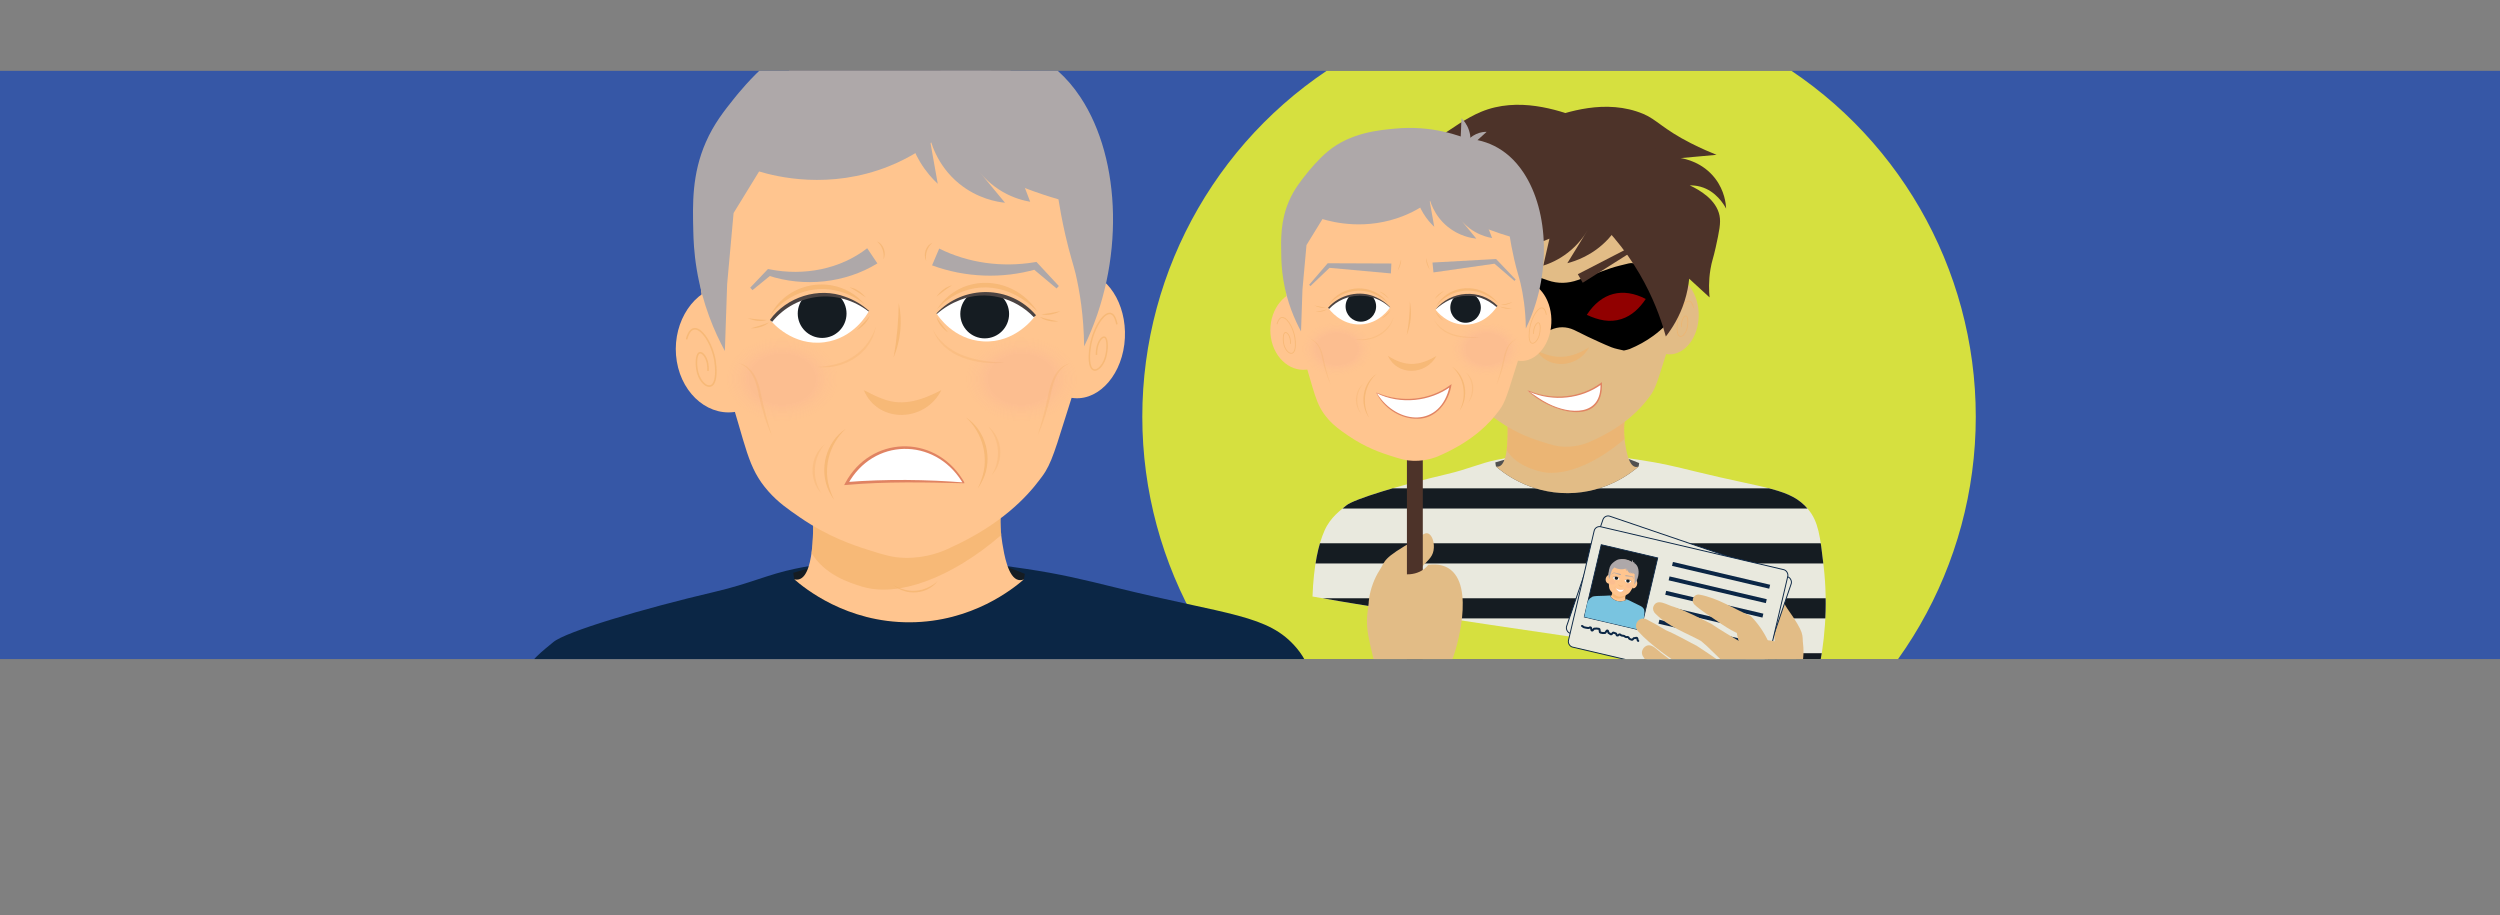 <?xml version="1.0" encoding="UTF-8"?>
<svg xmlns="http://www.w3.org/2000/svg" width="850" height="311.225" xmlns:xlink="http://www.w3.org/1999/xlink" viewBox="0 0 850 311.225">
  <rect x="0" y="0" width="850" height="311.225" fill="#808080" stroke="none"/>
  <defs>
    <style>
      .cls-1 {
        fill: #3657a6;
      }

      .cls-1, .cls-2, .cls-3, .cls-4, .cls-5, .cls-6, .cls-7, .cls-8, .cls-9, .cls-10, .cls-11, .cls-12, .cls-13, .cls-14, .cls-15, .cls-16, .cls-17, .cls-18, .cls-19, .cls-20, .cls-21, .cls-22, .cls-23, .cls-24, .cls-25 {
        stroke-width: 0px;
      }

      .cls-2, .cls-26 {
        fill: #151c22;
      }

      .cls-27 {
        stroke-width: .325px;
      }

      .cls-27, .cls-28, .cls-29, .cls-30, .cls-31, .cls-32, .cls-26, .cls-33, .cls-34, .cls-35, .cls-36, .cls-37, .cls-38 {
        stroke-miterlimit: 10;
      }

      .cls-27, .cls-26, .cls-37, .cls-39 {
        stroke: #0b2645;
      }

      .cls-27, .cls-19 {
        fill: #e9e9de;
      }

      .cls-40 {
        clip-path: url(#clippath);
      }

      .cls-28 {
        stroke-width: .034px;
      }

      .cls-28, .cls-3, .cls-29, .cls-30, .cls-31, .cls-32, .cls-33, .cls-34, .cls-35, .cls-36, .cls-37, .cls-38, .cls-39 {
        fill: none;
      }

      .cls-28, .cls-30, .cls-31, .cls-32, .cls-33, .cls-34, .cls-35, .cls-13, .cls-14, .cls-15, .cls-16, .cls-17, .cls-36, .cls-20, .cls-21, .cls-38, .cls-41, .cls-42 {
        mix-blend-mode: multiply;
      }

      .cls-28, .cls-30, .cls-31, .cls-32, .cls-33, .cls-34, .cls-35, .cls-20, .cls-38, .cls-42 {
        opacity: .6;
      }

      .cls-28, .cls-30, .cls-31, .cls-32, .cls-33, .cls-34, .cls-35, .cls-38 {
        stroke: #f1b068;
      }

      .cls-29 {
        stroke: #4d3329;
        stroke-width: 5.4px;
      }

      .cls-30 {
        stroke-width: .516px;
      }

      .cls-31 {
        stroke-width: .297px;
      }

      .cls-32 {
        stroke-width: .295px;
      }

      .cls-4 {
        fill: #79c4e0;
      }

      .cls-5 {
        fill: #e2bc86;
      }

      .cls-6 {
        fill: #d6e03f;
      }

      .cls-43 {
        clip-path: url(#clippath-1);
      }

      .cls-44 {
        clip-path: url(#clippath-4);
      }

      .cls-45 {
        clip-path: url(#clippath-3);
      }

      .cls-46 {
        clip-path: url(#clippath-2);
      }

      .cls-47 {
        clip-path: url(#clippath-7);
      }

      .cls-48 {
        clip-path: url(#clippath-6);
      }

      .cls-49 {
        clip-path: url(#clippath-5);
      }

      .cls-26 {
        stroke-width: .288px;
      }

      .cls-7 {
        fill: #000;
      }

      .cls-33 {
        stroke-width: .278px;
      }

      .cls-8 {
        fill: #ffc58f;
      }

      .cls-9 {
        fill: #505050;
      }

      .cls-34 {
        stroke-width: .546px;
      }

      .cls-35 {
        stroke-width: .28px;
      }

      .cls-10 {
        fill: #4b4342;
      }

      .cls-11 {
        fill: #aea8a9;
      }

      .cls-12 {
        fill: #910000;
      }

      .cls-13 {
        fill: url(#radial-gradient-3);
      }

      .cls-13, .cls-14, .cls-15, .cls-16, .cls-17, .cls-21 {
        opacity: .1;
      }

      .cls-14 {
        fill: url(#radial-gradient-5);
      }

      .cls-15 {
        fill: url(#radial-gradient-6);
      }

      .cls-16 {
        fill: url(#radial-gradient-4);
      }

      .cls-17 {
        fill: url(#radial-gradient-2);
      }

      .cls-36 {
        stroke: #151c22;
        stroke-width: 6.863px;
      }

      .cls-18 {
        fill: #e08362;
      }

      .cls-20, .cls-25 {
        fill: #f1b068;
      }

      .cls-21 {
        fill: url(#radial-gradient);
      }

      .cls-37 {
        stroke-width: 1.37px;
      }

      .cls-22 {
        fill: #0b2645;
      }

      .cls-38 {
        stroke-width: .032px;
      }

      .cls-50 {
        isolation: isolate;
      }

      .cls-23 {
        fill: #4d3329;
      }

      .cls-41 {
        opacity: .3;
      }

      .cls-24 {
        fill: #fff;
      }

      .cls-39 {
        stroke-linecap: round;
        stroke-linejoin: round;
        stroke-width: .685px;
      }
    </style>
    <clipPath id="clippath">
      <rect class="cls-3" y="24.086" width="850" height="200"/>
    </clipPath>
    <clipPath id="clippath-1">
      <path class="cls-3" d="M508.765,156.368c19.855-4.124,36.442-1.811,48.668,0,7.47,1.107,12.299,2.296,18.781,3.892,24.342,5.995,32.547,5.736,38.551,12.889,3.517,4.19,4.096,9.184,5.254,19.171,1.656,14.277.257,26.985-2.022,37.259-50.256-8.922-121.493-17.843-171.749-26.765.4-10.613,1.991-17.713,4.117-22.477,2.039-4.568,5.551-6.919,7.333-8.459,2.542-2.197,18.918-7.078,34.178-10.655,7.425-1.741,11.189-3.671,16.889-4.855Z"/>
    </clipPath>
    <clipPath id="clippath-2">
      <path class="cls-3" d="M554.698,197.741c-.032.033-.569.574-1.327.412-.701-.149-.983-.771-1.009-.831.095-.067.576-.39,1.23-.284.687.112,1.046.614,1.106.702Z"/>
    </clipPath>
    <clipPath id="clippath-3">
      <path class="cls-3" d="M548.353,196.329c.017.042.307.748,1.069.888.705.13,1.203-.336,1.25-.382-.062-.098-.383-.581-1.028-.732-.678-.159-1.201.168-1.291.226Z"/>
    </clipPath>
    <radialGradient id="radial-gradient" cx="1291.216" cy="-77.431" fx="1291.216" fy="-77.431" r="1.774" gradientTransform="translate(503.955 -902.268) rotate(90) scale(.853 .645)" gradientUnits="userSpaceOnUse">
      <stop offset=".538" stop-color="#e984a2"/>
      <stop offset=".593" stop-color="rgba(233, 132, 162, .887)" stop-opacity=".887"/>
      <stop offset=".711" stop-color="rgba(233, 132, 162, .597)" stop-opacity=".597"/>
      <stop offset=".882" stop-color="rgba(233, 132, 162, .136)" stop-opacity=".136"/>
      <stop offset=".931" stop-color="#e984a2" stop-opacity="0"/>
    </radialGradient>
    <radialGradient id="radial-gradient-2" cx="1284.439" fx="1284.439" gradientTransform="translate(498.327 -897.807) rotate(90) scale(.853 .645)" xlink:href="#radial-gradient"/>
    <clipPath id="clippath-4">
      <path class="cls-3" d="M508.979,104.185c-.205.346-3.73,6.067-10.55,6.206-6.31.129-9.98-4.631-10.328-5.098.68-.763,4.153-4.505,9.977-4.905,6.119-.421,10.203,3.164,10.902,3.798Z"/>
    </clipPath>
    <clipPath id="clippath-5">
      <path class="cls-3" d="M451.727,104.838c.228.331,4.137,5.796,10.951,5.467,6.304-.305,9.639-5.305,9.954-5.795-.731-.715-4.453-4.209-10.29-4.209-6.133-0-9.962,3.857-10.615,4.537Z"/>
    </clipPath>
    <radialGradient id="radial-gradient-3" cx="386.441" cy="118.72" fx="386.441" fy="118.72" r="15.624" gradientTransform="translate(175.819 42.089) scale(.853 .645)" xlink:href="#radial-gradient"/>
    <radialGradient id="radial-gradient-4" cx="326.752" cy="118.72" fx="326.752" fy="118.72" r="15.624" gradientTransform="translate(175.819 42.089) scale(.853 .645)" xlink:href="#radial-gradient"/>
    <clipPath id="clippath-6">
      <path class="cls-3" d="M351.868,107.513c-.37.525-6.706,9.196-17.59,8.56-10.069-.589-15.318-8.634-15.813-9.423,1.179-1.131,7.184-6.654,16.512-6.56,9.801.099,15.858,6.325,16.891,7.423Z"/>
    </clipPath>
    <clipPath id="clippath-7">
      <path class="cls-3" d="M262.152,109.103c.407.497,7.357,8.684,18.166,7.258,10-1.32,14.65-9.726,15.086-10.548-1.258-1.042-7.649-6.114-16.946-5.341-9.768.812-15.356,7.462-16.306,8.632Z"/>
    </clipPath>
    <radialGradient id="radial-gradient-5" cx="201.079" cy="128.993" fx="201.079" fy="128.993" r="24.971" gradientTransform="translate(175.819 45.731) scale(.853 .645)" xlink:href="#radial-gradient"/>
    <radialGradient id="radial-gradient-6" cx="105.685" cy="128.993" fx="105.685" fy="128.993" r="24.971" gradientTransform="translate(175.819 45.731) scale(.853 .645)" xlink:href="#radial-gradient"/>
  </defs>
  <g class="cls-50">
    <g id="Layer_2" data-name="Layer 2">
      <g id="Layer_1-2" data-name="Layer 1">
        <g>
          <rect class="cls-1" y="24.086" width="850" height="200"/>
          <g class="cls-40">
            <g>
              <g>
                <circle class="cls-6" cx="530.074" cy="141.69" r="141.69"/>
                <g>
                  <path class="cls-19" d="M508.765,156.368c19.855-4.124,36.442-1.811,48.668,0,7.47,1.107,12.299,2.296,18.781,3.892,24.342,5.995,32.547,5.736,38.551,12.889,3.517,4.19,4.096,9.184,5.254,19.171,1.656,14.277.257,26.985-2.022,37.259-50.256-8.922-121.493-17.843-171.749-26.765.4-10.613,1.991-17.713,4.117-22.477,2.039-4.568,5.551-6.919,7.333-8.459,2.542-2.197,18.918-7.078,34.178-10.655,7.425-1.741,11.189-3.671,16.889-4.855Z"/>
                  <g class="cls-43">
                    <path class="cls-36" d="M442.041,188.145h183.335"/>
                    <path class="cls-36" d="M442.041,169.46h183.335"/>
                    <path class="cls-36" d="M442.041,225.516h183.335"/>
                    <path class="cls-36" d="M442.041,206.831h183.335"/>
                  </g>
                  <path class="cls-9" d="M508.404,157.22c2.832-.875,5.346-1.492,7.418-1.935,7.3-1.561,20.646-4.333,35.379-.031,2.583.754,4.677,1.57,6.123,2.183-.06.385-.12.77-.181,1.155-2.179,1.895-10.875,9.01-24.061,9.082-13.438.073-22.321-7.22-24.462-9.082-.072-.457-.144-.915-.217-1.372Z"/>
                  <path class="cls-5" d="M496.923,123.074c-5.982,1.458-11.9-3.273-13.11-10.479-1.21-7.207,2.717-14.336,8.698-15.794,1.47,8.758,2.941,17.515,4.411,26.273Z"/>
                  <path class="cls-5" d="M566.376,120.379c5.402.938,10.419-4.29,11.114-11.583.695-7.292-3.178-14.065-8.58-15.003-.845,8.862-1.689,17.724-2.534,26.586Z"/>
                  <path class="cls-33" d="M575.796,104.623c-.168-.745-.52-1.892-1.206-2.195-1.474-.653-3.656,2.962-4.223,6.65-.22,1.43-.391,4.14.427,5.037.809.887,2.261-.349,2.809-2.472.404-1.564.378-3.851-.252-4.199-.386-.213-.977.313-1.347,1.311-.43,1.158-.332,2.329-.321,2.445"/>
                  <path class="cls-32" d="M485.86,107.906c.198-.742.607-1.881,1.379-2.17,1.66-.622,4.058,3.038,4.646,6.737.228,1.435.386,4.147-.543,5.028-.917.87-2.528-.396-3.115-2.53-.432-1.573-.375-3.858.336-4.193.436-.205,1.09.334,1.492,1.339.466,1.167.342,2.336.329,2.451"/>
                  <path class="cls-5" d="M512.504,143.075c.107,1.876.756,14.544-2.888,15.525-.287.077-.616.086-.994-.008,2.141,1.862,11.023,9.154,24.462,9.082,13.187-.071,21.882-7.186,24.062-9.082-.268.113-.662.229-1.1.152-2.254-.395-3.086-5.425-3.466-7.726-.311-1.883-.579-4.656-.217-8.087-13.286.048-26.572.096-39.858.144Z"/>
                  <path class="cls-20" d="M522.898,160.122c7.627,2.344,18.844-1.751,29.446-10.878-.175-1.704-.244-3.834.018-6.312-13.286.048-26.572.096-39.858.144.063,1.105.314,5.957-.236,9.957,2.814,4.679,8.121,6.318,10.631,7.089Z"/>
                  <path class="cls-5" d="M572.885,81.62c-3.235-17.83-18.165-41.187-41.447-41.447-23.244-.26-39.175,22.677-42.169,39.281-.828,4.593-1.497,14.739,1.518,25.798.992,3.638,1.033,2.409,3.495,10.001,4.272,13.174,4.351,17.504,8.906,22.625,2.045,2.3,4.014,3.658,6.595,5.44,6.065,4.186,11.514,5.957,14.441,6.884,3.401,1.077,5.141,1.63,7.75,1.685,4.556.096,8.031-1.344,9.772-2.214,10.582-4.821,15.984-10.651,18.678-14.249.301-.402.764-.961,1.277-1.808,1.739-2.873,2.657-6.663,6.714-19.372,1.157-3.626,2.116-6.555,2.705-8.343,1.744-5.489,3.597-14.178,1.765-24.278Z"/>
                  <g class="cls-42">
                    <path class="cls-25" d="M540.301,118.092c-3.508,6.79-13.758,7.88-17.847,1.072,6.477,3.291,11.764,2.729,17.847-1.072h0Z"/>
                  </g>
                  <rect class="cls-12" x="499.867" y="96.801" width="23.957" height="13.269"/>
                  <rect class="cls-12" x="537.558" y="96.801" width="23.957" height="13.269"/>
                  <g>
                    <path class="cls-24" d="M519.446,132.828c2.355,1.03,8.708,3.421,16.358,1.566,3.853-.934,6.746-2.633,8.601-3.959.131,4.688-1.613,6.688-2.299,7.353-3.98,3.851-13.617,2.667-22.66-4.959Z"/>
                    <path class="cls-18" d="M519.321,132.752c.241.001.692.137.939.253,7.82,3.145,17.171,2.271,23.993-2.784 0.0 0.0.406-.293.406-.293.835,16.065-18.243,10.096-25.337,2.825h0ZM519.555,132.894c2.203,1.465,4.421,3.162,6.808,4.315,7.413,3.781,18.295,4.377,17.779-6.768 0.0 0.0.416.207.416.207-6.972,5.089-16.505,5.996-24.41,2.634-.309-.106-.363-.163-.592-.388h0Z"/>
                  </g>
                  <g id="_9VrKlJ" data-name="9VrKlJ">
                    <path class="cls-7" d="M552.133,119.176c-1.383-.35-2.882-.56-4.258-1.112-2.683-1.076-5.306-2.321-7.936-3.539-1.611-.746-3.168-1.621-4.784-2.353-2.639-1.196-5.325-1.207-7.956.006-2.02.931-3.998,1.967-5.975,2.998-3.191,1.665-6.45,3.138-9.991,3.721-.899.148-1.941.154-2.768-.183-4.886-1.987-9.364-4.718-12.967-8.79-1.223-1.382-2.169-3.035-3.239-4.567-.303-.434-.235-.823.037-1.28,2.863-4.807,6.663-8.677,10.897-12.112.746-.605,1.535-1.152,2.298-1.735.966-.738,2.023-.899,3.182-.664,4.427.9,8.668,2.442,12.888,4.067,1.56.6,3.141,1.141,4.718,1.691,3.423,1.193,6.837,1.085,10.231-.134,3.709-1.332,7.395-2.739,11.126-3.996,2.003-.675,4.078-1.117,6.127-1.634,1.091-.276,2.106-.056,3.044.624,5.052,3.662,9.508,7.953,12.951,13.353.572.898.559,1.557.033,2.45-1.96,3.331-4.601,5.936-7.618,8.156-2.513,1.848-5.221,3.323-8.065,4.513-.589.247-1.24.331-1.973.518ZM539.514,107.048c3.863,1.785,7.757,2.741,11.801,1.423,3.547-1.156,6.126-3.679,8.245-6.817-7.784-4.053-15.045-2.277-20.046,5.394ZM502.61,102.08c2.581,3.307,5.528,5.942,9.629,6.705,3.761.7,7.253-.356,10.635-2.16-5.305-7.446-12.555-8.914-20.263-4.545Z"/>
                  </g>
                  <path class="cls-23" d="M536.693,39.931c-6.941-2.444-20.478-7.209-33.215-1.877-4.662,1.951-9.698,5.457-16.174,9.965-3.579,2.491-6.444,4.685-8.376,6.21,3.947-.385,7.895-.77,11.842-1.155-2.779,1.467-7.179,4.272-10.975,9.242-2.211,2.895-3.597,5.711-4.477,7.943,4.766-2.936,9.531-5.873,14.297-8.809-2.052,1.342-8.78,6.105-11.698,15.308-2.33,7.347-.99,13.611-.289,16.174,2.118-3.851,4.236-7.702,6.354-11.553-1.117,1.937-2.679,5.2-3.322,9.531-.6,4.042-.159,7.404.289,9.531,2.311-2.118,4.621-4.236,6.932-6.354.225,2.203.684,4.811,1.589,7.654,1.711,5.374,4.312,9.376,6.354,11.986,2.114-7.788,8.452-26.944,26.717-42.747,13.628-11.791,27.777-16.42,35.526-18.341-8.273-7.376-16.362-10.944-21.373-12.708Z"/>
                  <path class="cls-23" d="M525.517,40.609c6.941-2.444,20.478-7.209,33.215-1.877,4.543,1.902,6.728,5.179,16.174,9.965,3.617,1.832,6.687,3.13,8.721,3.943-4.062.371-8.125.741-12.187,1.112,1.419.233,7.497,1.393,11.753,6.975,3.159,4.143,3.612,8.489,3.699,10.21-.735-1.373-3.433-6.008-8.753-7.466-1.318-.361-2.549-.459-3.61-.433,3.378,1.559,9.014,4.851,10.109,10.253.51,2.515-.093,5.287-1.3,10.831-.806,3.704-1.314,4.573-1.789,7.466-.656,3.993-.51,7.342-.289,9.531-2.311-2.118-4.621-4.236-6.932-6.354-.225,2.203-.684,4.811-1.589,7.654-1.711,5.374-4.312,9.376-6.354,11.986-2.114-7.788-8.452-26.944-26.717-42.747-13.628-11.791-27.777-16.42-35.526-18.341,8.273-7.376,16.362-10.944,21.373-12.708Z"/>
                  <path class="cls-23" d="M560.564,42.415c1.458.95.834,2.971,1.848,6.757,1.377,5.14,3.693,5.758,4.738,9.706.6,2.266.785,5.646-1.259,10.351-1.616-3.622-3.232-7.244-4.848-10.866.098,3.141-.166,8.352-2.61,14.109-1.424,3.353-3.187,5.949-4.692,7.817.197-5.594.395-11.188.592-16.783-.152,2.447-.968,10.65-7.526,17.735-5.236,5.656-11.343,7.588-13.918,8.245,2.301-3.745,4.602-7.489,6.903-11.234-1.132,1.928-3.197,4.899-6.644,7.598-3.218,2.519-6.357,3.797-8.429,4.459.699-3.056,1.399-6.111,2.098-9.167-2.026.893-4.521,1.784-7.439,2.402-5.517,1.169-10.282.885-13.561.4-2.388-22.201,9.02-40.533,23.957-44.352,10.59-2.707,20.264,2.569,23.711,4.686,2.272-1.463,5.32-3.012,7.08-1.865Z"/>
                  <polygon class="cls-23" points="536.463 93.228 555.232 83.546 555.573 83.37 555.863 83.489 564.453 87 564.249 87.579 555.357 84.926 555.988 84.869 538.128 96.139 536.463 93.228 536.463 93.228"/>
                  <polygon class="cls-23" points="521.18 96.139 503.32 84.869 503.951 84.926 495.059 87.579 494.855 87 503.445 83.489 503.735 83.37 504.076 83.546 522.845 93.228 521.18 96.139 521.18 96.139"/>
                </g>
                <path class="cls-5" d="M466.581,209.621c-2.367-1.319-1.349-9.852,2.509-15.801,2.084-3.214.636-3.792,12.228-10.34,1.714-.968,2.904-2.538,4.171-2.117,1.577.525,2.347,3.453,1.913,5.805-.458,2.481-2.087,3.406-4.482,6.18-3.321,3.846-2.632,4.896-5.407,8.506-2.978,3.873-8.666,9.03-10.931,7.768Z"/>
                <line class="cls-29" x1="481.052" y1="112.695" x2="481.052" y2="227.177"/>
                <path class="cls-5" d="M492.462,193.193c-1.215-.744-3.325-1.587-6.84-1.147-.457.578-.937,1.033-1.402,1.395-3.901,3.035-9.378,1.532-10.609,1.164-2.599,3.078-5.198,6.156-7.798,9.234-.746,2.718-.962,4.966-1.026,6.464-.163,3.797.575,6.909,2.052,13.133.558,2.352.845,3.539,1.247,4.08,2.071,2.788,6.267,2.934,12.694,3.374,2.964.203,5.458.123,7.251,0,1.161-.688,2.679-1.797,3.997-3.535 0-0.0.855-1.128,1.488-2.483,1.612-3.452,8.302-25.951-1.053-31.678Z"/>
                <g>
                  <path class="cls-5" d="M609.228,232.587c2.26-.312,4.574-7.539,3.816-13.581-.41-3.264.891-3.27-5.48-12.263-.942-1.33-1.271-2.979-2.378-3.042-1.378-.079-3.016,2.045-3.538,4.086-.551,2.153.343,3.42,1.146,6.427,1.114,4.17.215,4.799,1.003,8.604.845,4.082,3.27,10.067,5.431,9.768Z"/>
                  <g>
                    <rect class="cls-27" x="537.016" y="184.701" width="67.622" height="42.027" rx="1.852" ry="1.852" transform="translate(96.81 -173.059) rotate(18.809)"/>
                    <rect class="cls-27" x="536.75" y="185.836" width="67.622" height="42.027" rx="1.852" ry="1.852" transform="translate(62.31 -124.824) rotate(13.2)"/>
                    <rect class="cls-26" x="541.28" y="187.109" width="19.725" height="25.243" transform="translate(60.171 -120.578) rotate(13.2)"/>
                    <line class="cls-37" x1="568.644" y1="191.735" x2="601.692" y2="199.486"/>
                    <line class="cls-37" x1="567.492" y1="196.648" x2="600.539" y2="204.399"/>
                    <line class="cls-37" x1="566.34" y1="201.56" x2="599.387" y2="209.311"/>
                    <line class="cls-37" x1="565.187" y1="206.473" x2="598.235" y2="214.224"/>
                    <line class="cls-37" x1="564.035" y1="211.385" x2="597.083" y2="219.136"/>
                    <path class="cls-39" d="M537.886,212.83c.355.083.295.341.65.425q.355.083.711.166c.356.083.37.021.726.105.356.084.444-.292.8-.209.357.084.145.984.502,1.068.356.083.549-.74.905-.657.356.083.397-.091.752-.008.356.083.374.009.729.092.353.083.099,1.165.453,1.248.354.083.357.07.71.153.355.083.389-.062.743.021.356.084.598-.947.954-.863.357.084.183.828.54.912.356.083.304.305.66.388.355.083.527-.646.882-.563.356.084.339.155.695.238.358.084.222.662.58.746.357.084.486-.468.843-.384.357.084.306.299.663.383.358.084.372.025.73.109.357.084.306.301.664.385.357.084.39-.055.747.029.357.084.243.567.6.651.358.084.338.17.697.254.359.084.531-.651.89-.567.36.084.419-.166.779-.082.36.084.155.957.515,1.041"/>
                    <g>
                      <path class="cls-4" d="M547.56,202.46c2.318.059,4.104.75,5.417,1.271.803.318,1.309.577,1.989.924,2.553,1.303,3.473,1.488,3.955,2.441.122.241.271.635.084,2.271-.138,1.208-.436,2.903-1.144,4.904-.066-.015-9.685-2.272-9.751-2.287-.062-.014-9.391-2.203-9.453-2.217.35-1.582.592-2.776.745-3.551.218-1.105.361-1.899,1.03-2.612.083-.089.446-.441,1.037-.75.34-.178,2.291-.294,4.083-.294.872 0,1.341-.116,2.007-.099Z"/>
                      <path class="cls-2" d="M547.498,202.545c.338-.023.634-.027.876-.022.853.017,2.411.057,3.939.92.268.151.48.297.625.403-.017.041-.034.083-.05.124-.292.154-1.446.719-2.915.383-1.498-.343-2.296-1.386-2.486-1.65.004-.053.008-.106.012-.158Z"/>
                      <path class="cls-8" d="M547.112,198.445c-.704.006-1.239-.675-1.186-1.509.053-.834.677-1.525,1.381-1.531-.065,1.013-.13,2.027-.195,3.04Z"/>
                      <path class="cls-8" d="M554.973,199.951c.569.263,1.278-.166,1.57-.951.292-.785.064-1.647-.505-1.911-.355.954-.71,1.908-1.065,2.862Z"/>
                      <path class="cls-38" d="M556.479,198.489c.003-.087-.002-.224-.068-.278-.144-.116-.491.219-.663.61-.067.151-.165.446-.102.569.063.122.26.028.383-.19.091-.161.156-.414.096-.471-.036-.035-.117.006-.188.105-.082.115-.105.247-.108.261"/>
                      <path class="cls-28" d="M546.276,196.467c.041-.077.117-.194.21-.206.201-.026.372.444.341.871-.012.166-.065.472-.192.545-.125.073-.271-.11-.281-.363-.007-.186.059-.439.147-.458.054-.011.113.066.131.188.021.142-.023.269-.027.281"/>
                      <path class="cls-8" d="M548.324,201.078c-.037.212-.296,1.639-.727,1.653-.034.001-.071-.007-.11-.027.19.263.988,1.307,2.486,1.65,1.47.336,2.623-.229,2.916-.383-.033.006-.08.008-.126-.012-.241-.103-.202-.684-.184-.951.015-.218.057-.533.187-.906-1.48-.342-2.96-.683-4.441-1.025Z"/>
                      <path class="cls-20" d="M549.036,203.247c.788.46,2.143.297,3.562-.442.025-.194.073-.433.167-.702-1.48-.342-2.96-.683-4.441-1.025-.022.125-.121.671-.286,1.102.191.594.739.915.998,1.067Z"/>
                      <path class="cls-8" d="M556.593,196.055c.105-2.069-.947-5.059-3.532-5.696-2.581-.636-4.953,1.501-5.72,3.272-.212.49-.551,1.602-.505,2.911.015.431.052.295.128,1.204.132,1.578.027,2.062.401,2.751.168.309.351.512.592.778.566.624,1.126.964,1.428,1.143.35.209.53.316.819.39.505.13.929.06,1.146.009,1.304-.26,2.057-.768,2.451-1.098.044-.037.11-.087.189-.168.269-.274.47-.672,1.253-1.981.224-.373.407-.674.519-.858.337-.565.771-1.484.83-2.656Z"/>
                      <g class="cls-42">
                        <path class="cls-25" d="M551.989,199.066c-.505.624-1.68.412-1.826-.429.528.564,1.105.672,1.826.429h0Z"/>
                      </g>
                      <g class="cls-42">
                        <path class="cls-25" d="M552.385,197.222c.655-.789,2.005-.493,2.393.417-.519-.812-1.645-1.083-2.393-.417h0Z"/>
                      </g>
                      <g class="cls-42">
                        <path class="cls-25" d="M548.373,196.201c.648-.671,1.905-.429,2.252.439-.478-.774-1.519-.984-2.252-.439h0Z"/>
                      </g>
                      <g class="cls-42">
                        <path class="cls-25" d="M550.665,196.943c-.124.102-.257.206-.418.241.148-.07.274-.163.418-.241,0,0-.145.078,0,0Z"/>
                      </g>
                      <g class="cls-42">
                        <path class="cls-25" d="M552.566,197.814c-.089-.126-.2-.25-.219-.411.053.149.156.266.219.411,0,0-.064-.145,0,0Z"/>
                      </g>
                      <g class="cls-41">
                        <path class="cls-25" d="M553.816,198.742c-.66-.052-1.439-.344-1.603-1.06.208.679.958.961,1.603,1.06h0Z"/>
                      </g>
                      <g class="cls-41">
                        <path class="cls-25" d="M550.718,197.238c-.31.584-1.073.753-1.652.49.584.205,1.307.054,1.652-.49h0Z"/>
                      </g>
                      <g class="cls-42">
                        <path class="cls-25" d="M552.42,196.915c.127-.087.253-.197.415-.213-.149.051-.268.152-.415.213,0,0,.146-.062,0,0Z"/>
                      </g>
                      <g class="cls-42">
                        <path class="cls-25" d="M550.705,196.495c-.112-.113-.183-.251-.302-.356.142.077.217.227.302.356,0,0-.084-.129,0,0Z"/>
                      </g>
                      <g class="cls-42">
                        <path class="cls-25" d="M551.276,195.522c.069-.143.175-.257.233-.404-.025.16-.14.281-.233.404,0,0,.093-.123,0,0Z"/>
                      </g>
                      <g class="cls-42">
                        <path class="cls-25" d="M552.492,195.764c-.029-.151-.078-.311-.029-.465-.013.157.031.307.029.465,0,0,.002-.159,0,0Z"/>
                      </g>
                      <g class="cls-42">
                        <path class="cls-25" d="M555.327,197.714c-.153.021-.315.061-.466.004.156.022.308-.014.466-.004,0,0-.158-.011,0,0Z"/>
                      </g>
                      <g class="cls-42">
                        <path class="cls-25" d="M555.24,197.952c-.149-.041-.314-.067-.431-.179.135.081.289.107.431.179,0,0-.142-.072,0,0Z"/>
                      </g>
                      <g class="cls-42">
                        <path class="cls-25" d="M547.84,196.095c.151.051.277.142.43.182-.162-.005-.296-.104-.43-.182,0,0,.133.077,0,0Z"/>
                      </g>
                      <g class="cls-42">
                        <path class="cls-25" d="M547.83,196.349c.158-.012.31.022.466-.001-.151.059-.313.02-.466.001,0,0,.153.019,0,0Z"/>
                      </g>
                      <g>
                        <path class="cls-24" d="M549.408,199.931c.235.176.88.608,1.78.601.453-.003.82-.117,1.061-.216-.034.08-.348.785-1.025.925-.708.146-1.547-.379-1.815-1.31Z"/>
                        <path class="cls-18" d="M549.398,199.917c.846.607,1.953.784,2.907.343-.576,1.59-2.569,1.169-2.907-.343h0ZM549.418,199.945c.256.872,1.338,1.688,2.211,1.092.262-.178.46-.445.593-.732-0,0,.038.039.038.039-.919.389-2.075.232-2.842-.398h0Z"/>
                      </g>
                      <polygon class="cls-11" points="552.661 195.523 555.038 195.944 555.082 195.951 555.1 195.982 555.637 196.897 555.579 196.935 554.954 196.078 555.015 196.116 552.61 195.903 552.661 195.523 552.661 195.523"/>
                      <path class="cls-11" d="M551.002,195.566l-2.291-.762.071-.011-.914.538-.038-.059.857-.625c.03-.027.036-.02.072-.011-0-0,2.349.561,2.349.561l-.105.369h0Z"/>
                      <path class="cls-24" d="M554.698,197.741c-.032.033-.569.574-1.327.412-.701-.149-.983-.771-1.009-.831.095-.067.576-.39,1.23-.284.687.112,1.046.614,1.106.702Z"/>
                      <path class="cls-24" d="M548.353,196.329c.017.042.307.748,1.069.888.705.13,1.203-.336,1.25-.382-.062-.098-.383-.581-1.028-.732-.678-.159-1.201.168-1.291.226Z"/>
                      <g class="cls-46">
                        <circle class="cls-2" cx="553.507" cy="197.505" r=".589"/>
                      </g>
                      <g class="cls-45">
                        <circle class="cls-2" cx="549.582" cy="196.54" r=".589"/>
                      </g>
                      <path class="cls-10" d="M552.357,197.316c.728-.577,1.879-.395,2.366.408 0-0-.052.034-.052.034-.497-.783-1.584-.91-2.315-.442h0Z"/>
                      <path class="cls-10" d="M550.666,196.838c-.481-.758-1.554-.996-2.295-.484 0-0-.035-.051-.035-.051.739-.557,1.948-.276,2.33.535h0Z"/>
                      <g class="cls-42">
                        <path class="cls-25" d="M551.468,196.781c-.071.438-.177.88-.421,1.253.168-.348.307-.878.421-1.253h0Z"/>
                      </g>
                      <g class="cls-42">
                        <path class="cls-25" d="M552.472,199.604c.447.493.382,1.304-.116,1.738.437-.466.499-1.22.116-1.738h0Z"/>
                      </g>
                      <g class="cls-42">
                        <path class="cls-25" d="M550.847,203.537c-.324.251-.818.173-1.06-.153.266.29.725.363,1.06.153h0Z"/>
                      </g>
                      <g class="cls-42">
                        <path class="cls-25" d="M549.587,199.208c-.573.294-.853.996-.669,1.608-.253-.61.049-1.365.669-1.608h0Z"/>
                      </g>
                      <g class="cls-41">
                        <path class="cls-25" d="M549.008,199.456c-.368.241-.512.732-.353,1.138-.216-.399-.057-.936.353-1.138h0Z"/>
                      </g>
                      <g class="cls-41">
                        <path class="cls-25" d="M552.941,199.934c.278.363.182.916-.19,1.177.323-.294.412-.797.19-1.177h0Z"/>
                      </g>
                      <path class="cls-11" d="M555.587,198.826c.164-.737.199-1.336.2-1.752 0-.2-.03-.5-.028-.969.002-.372.02-.677.035-.879-.457-.257-.994-.605-1.55-1.074-.579-.487-1.027-.977-1.365-1.398.406-.572.812-1.145,1.217-1.717.332-0,1.19.043,1.919.652.337.282.648.685.86,1.26.626,1.697.12,4.152-1.289,5.876Z"/>
                      <path class="cls-11" d="M555.286,191.347c-.167.259-1.232,1.849-3.289,2.165-1.54.236-2.722-.381-3.088-.592-.276.279-.553.558-.829.837l-.543,1.635c-.141.521-.282,1.041-.423,1.562-.136-.495-.269-1.213-.212-2.075.028-.42.092-.733.13-.917.134-.645.281-1.35.786-2.024.294-.392.608-.638.925-.887.069-.054.522-.407.958-.625,1.03-.514,2.13-.347,2.724-.267,1.409.189,2.398.837,2.861,1.189Z"/>
                      <ellipse class="cls-21" cx="553.935" cy="199.257" rx="1.233" ry="1.536" transform="translate(233.45 693.056) rotate(-76.8)"/>
                      <ellipse class="cls-17" cx="548.307" cy="197.937" rx="1.233" ry="1.536" transform="translate(230.392 686.558) rotate(-76.8)"/>
                      <g class="cls-41">
                        <path class="cls-25" d="M553.998,200.669c.379-.499.468-1.398,1.168-1.526-.6.108-.773,1.067-1.168,1.526h0Z"/>
                      </g>
                      <g class="cls-41">
                        <path class="cls-25" d="M547.752,199.204c-.151-.589.123-1.519-.368-1.886.571.426.25,1.27.368,1.886h0Z"/>
                      </g>
                      <path class="cls-11" d="M555.1,191.458c.043-.097.12-.303.099-.571-.02-.259-.121-.445-.177-.534-.038.142-.077.286-.117.43-.04.142-.079.282-.12.42l.315.256Z"/>
                      <path class="cls-11" d="M555.028,191.26c.064-.048.204-.14.403-.18.192-.039.342-.01.415.009-.098.054-.197.108-.297.164-.098.055-.194.109-.29.163l-.231-.157Z"/>
                      <path class="cls-11" d="M553.284,191.705c-.37-.028-.553.034-.675.137-.134.112-.235.306-.297.421-.043.08-.082.166-.117.264-.059.163-.095.411.024.772.143-.257.287-.513.43-.77-.028.231-.043.617.099,1.058.083.257.196.46.294.608.023-.414.045-.828.068-1.242-.005.182.001.792.438,1.358.349.452.787.635.972.701-.145-.292-.29-.583-.435-.875.071.15.203.383.44.605.221.207.444.322.592.385-.031-.23-.063-.46-.094-.69.144.079.322.162.533.227.399.123.753.134.998.12-.108-.333-.625-1.844-1.825-2.607-.034-.022-.66-.411-1.445-.471Z"/>
                    </g>
                  </g>
                  <path class="cls-5" d="M602.397,217.844c3.266.539,5.968,2.247,7.124,3.914,3.317,4.782,1.713,12.794-1.36,17.857-3.64,5.998-9.272,7.748-10.899,8.167-.212.055-.431.089-.629.127-4.718.906-8.48.547-9.549.427-4.406-.492-7.983-.891-9.663-3.284-1.667-2.375-1.791-5.144-1.791-5.144-.004-.106-.006-.188-.007-.243-.001-.03.047-5.538,4.57-11.223,4.149-5.215,9.727-7.643,12.439-8.631.407.076,1.451.221,2.608-.218,1.095-.415,1.691-1.125,1.921-1.436,1.034-.299,2.922-.696,5.235-.315Z"/>
                  <path class="cls-5" d="M601.69,227.19c2.159-1.83,2.131-2.589,1.818-3.21-.639-1.943-1.423-4.018-2.271-5.85-1.473-3.2-3.492-6.141-5.957-8.652-5.796-2.502-11.127-6.129-17.406-7.295-1.089-.228-2.181.529-2.333,1.681-.091.662.156,1.297.596,1.713,1.178,1.102,2.458,1.998,3.737,2.895,3.788,2.482,7.708,5.626,11.915,7.282 0-0-1.424-1.588-1.424-1.588.504,4.275,2.166,8.186,4.154,11.891 0-0,1.025,1.819,1.025,1.819.204,1.505,4.729.752,6.146-.686h0Z"/>
                  <path class="cls-5" d="M599.88,228.448c.523-1.466,1.258-3.128.22-4.056-2.416-2.15-4.969-4.11-7.733-5.783-3.531-2.154-7.157-4.194-10.574-6.536-4.025-1.985-8.399-4.301-12.635-5.738-2.155-.455-5.796-3.255-7.027-.048-.276.91.074,1.786.715,2.36,4.433,4.494,10.41,6.464,15.781,9.428-0.0 0-.423-.278-.423-.278l2.243,1.964c4.535,4.236,8.697,9.047,13.935,12.391.565.436,1.151.276,1.911-.09,1.198-.56,3.092-2.121,3.586-3.615h0Z"/>
                  <path class="cls-5" d="M594.438,235.477c.793-4.57-1.635-4.4-2.993-5.803-4.705-3.471-9.494-6.815-14.391-10-3.172-1.697-8.409-4.522-10.67-5.417-2.14-1.302-4.332-2.53-6.571-3.691-1.2-.622-2.677-.117-3.299,1.129-.501,1.005-.29,2.186.439,2.931,4.273,4.783,11.3,9.482,15.564,12.287,4.537,3.529,9.181,6.9,13.907,10.154,1.756.817,2.444,3.208,6.352.858.906-.545,1.487-1.466,1.662-2.448h0Z"/>
                  <path class="cls-5" d="M586.042,241.872c.892-2.261.67-3.065.187-3.534-3.05-3.656-7.463-5.677-11.097-8.631-2.252-1.676-7.556-5.531-9.692-7.224-1.932-1.253-4.338-4.737-6.617-2.151-1.952,2.663,1.585,4.563,2.952,6.409,1.616,1.718,3.859,4.387,5.439,6.198,2.649,3.236,6.14,5.506,8.315,9.19,1.188,1.785,2.567,3.319,4.443,4.277.542.412,1.497.3,4.268-2.192.756-.625,1.471-1.434,1.802-2.342h0Z"/>
                </g>
                <g>
                  <path class="cls-8" d="M445.334,125.479c-6.024,1.468-11.985-3.296-13.203-10.554-1.219-7.258,2.736-14.438,8.76-15.906,1.481,8.82,2.962,17.64,4.443,26.461Z"/>
                  <path class="cls-8" d="M515.786,122.585c5.409,1.112,10.622-3.995,11.548-11.315s-2.763-14.257-8.171-15.37c-1.126,8.895-2.251,17.79-3.376,26.684Z"/>
                  <path class="cls-35" d="M525.759,107.016c-.146-.755-.465-1.921-1.146-2.247-1.464-.703-3.773,2.868-4.457,6.563-.266,1.433-.523,4.155.273,5.084.786.918,2.287-.281,2.904-2.401.455-1.562.5-3.865-.123-4.235-.382-.227-.993.285-1.397,1.278-.468,1.152-.407,2.334-.399,2.451"/>
                  <path class="cls-31" d="M434.192,110.203c.199-.747.611-1.894,1.389-2.186,1.672-.627,4.087,3.06,4.679,6.785.23,1.445.388,4.177-.547,5.064-.924.876-2.546-.399-3.137-2.548-.435-1.584-.377-3.886.339-4.223.439-.207,1.098.336,1.503,1.349.47,1.175.345,2.352.331,2.468"/>
                  <path class="cls-8" d="M521.838,85.915c-3.258-17.957-18.295-41.481-41.743-41.743-23.409-.262-39.454,22.838-42.47,39.561-.834,4.625-1.508,14.844,1.529,25.982.999,3.664,1.041,2.426,3.52,10.072,4.303,13.268,4.382,17.629,8.969,22.786,2.06,2.316,4.043,3.684,6.642,5.478,6.108,4.216,11.596,6,14.544,6.933,3.425,1.084,5.178,1.641,7.805,1.697,4.588.097,8.088-1.353,9.842-2.23,10.658-4.855,16.099-10.727,18.811-14.35.303-.405.77-.968,1.286-1.821,1.751-2.893,2.676-6.71,6.762-19.511,1.166-3.652,2.131-6.602,2.724-8.403,1.756-5.528,3.623-14.28,1.777-24.451Z"/>
                  <g class="cls-42">
                    <path class="cls-25" d="M488.413,120.998c-3.508,6.558-13.257,7.015-16.521-0,5.934,3.772,10.553,3.532,16.521 0h0Z"/>
                  </g>
                  <g class="cls-42">
                    <path class="cls-25" d="M488.095,104.388c3.735-7.055,13.117-8.419,19.152-3.45.805.674,1.563,1.397,2.212,2.209-1.557-1.373-3.297-2.483-5.167-3.252-5.719-2.525-12.534-.551-16.196,4.494h0Z"/>
                  </g>
                  <g class="cls-42">
                    <path class="cls-25" d="M451.643,103.7c4.473-7.18,15.201-7.622,20.192-.766-1.413-1.328-3.057-2.347-4.787-3.082-5.334-2.3-11.636-.466-15.405,3.848h0Z"/>
                  </g>
                  <g class="cls-42">
                    <path class="cls-25" d="M472.788,105.455c-.646,1.302-1.833,2.256-3.1,2.912,1.048-.973,2.164-1.816,3.1-2.912h0Z"/>
                  </g>
                  <g class="cls-42">
                    <path class="cls-25" d="M490.846,109.102c-1.165-.724-2.264-1.76-2.71-3.087.795,1.134,1.753,2.078,2.71,3.087h0Z"/>
                  </g>
                  <g class="cls-41">
                    <path class="cls-25" d="M503.426,114.544c-5.67.978-13.207-.032-15.877-5.87.4.635.822,1.255,1.357,1.773,3.657,3.906,9.465,4.339,14.52,4.096h0Z"/>
                  </g>
                  <g class="cls-41">
                    <path class="cls-25" d="M473.836,107.878c-1.383,5.652-7.712,8.719-13.181,7.526,1.375.081,2.748.005,4.085-.238,4.079-.649,7.584-3.391,9.097-7.288h0Z"/>
                  </g>
                  <g class="cls-42">
                    <path class="cls-25" d="M487.779,101.681c.741-1.155,1.793-2.238,3.126-2.665-1.145.778-2.103,1.722-3.126,2.665h0Z"/>
                  </g>
                  <g class="cls-42">
                    <path class="cls-25" d="M472.226,101.53c-1.085-.87-2.106-1.746-3.302-2.444,1.359.334,2.484,1.343,3.302,2.444h0Z"/>
                  </g>
                  <g class="cls-42">
                    <path class="cls-25" d="M475.17,92.038c.453-1.315.935-2.571,1.188-3.932.144,1.393-.427,2.791-1.188,3.932h0Z"/>
                  </g>
                  <g class="cls-42">
                    <path class="cls-25" d="M486.084,91.665c-.761-1.141-1.331-2.54-1.188-3.932.254,1.361.735,2.617,1.188,3.932h0Z"/>
                  </g>
                  <g class="cls-42">
                    <path class="cls-25" d="M514.32,102.685c-1.182.696-2.61,1.189-3.992.969,1.373-.178,2.654-.589,3.992-.969h0Z"/>
                  </g>
                  <g class="cls-42">
                    <path class="cls-25" d="M514.052,104.907c-1.36.18-2.867.076-4.053-.667,1.334.372,2.673.494,4.053.667h0Z"/>
                  </g>
                  <g class="cls-42">
                    <path class="cls-25" d="M446.855,103.863c1.361.287,2.667.609,4.049.693-1.364.315-2.822-.079-4.049-.693h0Z"/>
                  </g>
                  <g class="cls-42">
                    <path class="cls-25" d="M447.275,106.062c1.365-.267,2.693-.48,3.998-.944-1.133.823-2.629,1.029-3.998.944h0Z"/>
                  </g>
                  <g>
                    <path class="cls-24" d="M468.018,133.603c2.372,1.037,8.77,3.445,16.475,1.577,3.88-.941,6.794-2.652,8.662-3.988-.132.756-1.403,7.428-6.934,9.993-5.779,2.681-14.028-.136-18.203-7.582Z"/>
                    <path class="cls-18" d="M467.905,133.505c.252.02.679.165.931.276,7.876,3.168,17.293,2.287,24.165-2.803 0.0 0.0.539-.39.539-.39-.818,5.928-5.203,11.879-11.657,11.797-5.845.088-11.464-3.677-13.978-8.88h0ZM468.133,133.707c6.928,11.014,21.822,11.773,24.762-2.56-0.0 0.0.413.26.413.26-7.141,5.181-17.262,6.227-25.175,2.3h0Z"/>
                  </g>
                  <polygon class="cls-11" points="487.046 89.263 508.282 88.087 508.668 88.066 508.887 88.295 515.337 95.057 514.911 95.505 507.83 89.406 508.433 89.614 487.378 92.623 487.046 89.263 487.046 89.263"/>
                  <polygon class="cls-11" points="472.907 92.966 451.726 91.04 452.318 90.802 445.558 97.256 445.11 96.831 451.205 89.746 451.412 89.506 451.798 89.508 473.067 89.593 472.907 92.966 472.907 92.966"/>
                  <path class="cls-24" d="M508.979,104.185c-.205.346-3.73,6.067-10.55,6.206-6.31.129-9.98-4.631-10.328-5.098.68-.763,4.153-4.505,9.977-4.905,6.119-.421,10.203,3.164,10.902,3.798Z"/>
                  <path class="cls-24" d="M451.727,104.838c.228.331,4.137,5.796,10.951,5.467,6.304-.305,9.639-5.305,9.954-5.795-.731-.715-4.453-4.209-10.29-4.209-6.133-0-9.962,3.857-10.615,4.537Z"/>
                  <g class="cls-44">
                    <circle class="cls-2" cx="498.293" cy="104.552" r="5.19"/>
                  </g>
                  <g class="cls-49">
                    <circle class="cls-2" cx="462.69" cy="104.18" r="5.19"/>
                  </g>
                  <path class="cls-10" d="M488.05,105.25c5.145-6.508,15.259-7.229,21.115-1.262-0-0-.374.395-.374.395-6.684-5.753-14.623-4.712-20.742.867h0Z"/>
                  <path class="cls-10" d="M472.584,104.556c-5.807-5.49-15.152-5.391-20.658.466-0-0-.4-.369-.4-.369,3.938-4.566,10.879-6.177,16.357-3.582,1.811.803,3.446,1.968,4.795,3.392 0,0-.094.094-.094.094h0Z"/>
                  <g class="cls-42">
                    <path class="cls-25" d="M479.345,102.453c.759,3.848.378,7.958-1.092,11.593.743-3.84,1.103-7.673,1.092-11.593h0Z"/>
                  </g>
                  <g class="cls-42">
                    <path class="cls-25" d="M493.636,124.637c4.874,3.184,6.01,10.513,2.501,15.135,2.727-4.949,1.762-11.368-2.501-15.135h0Z"/>
                  </g>
                  <g class="cls-42">
                    <path class="cls-25" d="M468.097,127.044c-4.264,3.767-5.228,10.185-2.503,15.135-3.509-4.622-2.371-11.952,2.503-15.135h0Z"/>
                  </g>
                  <g class="cls-41">
                    <path class="cls-25" d="M463.632,130.339c-2.626,2.923-2.859,7.195-.741,10.473-.654-.71-1.143-1.573-1.47-2.495-1.027-2.767-.095-6.171,2.212-7.978h0Z"/>
                  </g>
                  <g class="cls-41">
                    <path class="cls-25" d="M498.321,126.524c3.166,2.437,3.482,7.579.74,10.473,2.119-3.278,1.885-7.549-.74-10.473h0Z"/>
                  </g>
                  <path class="cls-11" d="M518.783,111.7c-.074-6.65-.978-11.857-1.807-15.424-.399-1.716-1.266-4.225-2.185-8.254-.728-3.192-1.191-5.842-1.473-7.61-4.439-1.284-9.741-3.193-15.451-6.09-5.945-3.016-10.774-6.311-14.516-9.242,2.329-5.725,4.658-11.45,6.987-17.175,2.847-.669,10.291-2.027,17.768,1.736,3.462,1.742,6.934,4.573,9.908,9.076,8.781,13.296,9.383,35.364.769,52.984Z"/>
                  <path class="cls-11" d="M501.164,48.17c-.912,2.554-6.844,18.333-23.852,25.18-12.73,5.125-24.111,2.204-27.677,1.133-1.81,2.948-3.62,5.895-5.429,8.843-.456,5.037-.912,10.074-1.369,15.111-.162,4.748-.324,9.495-.486,14.243-2.159-3.975-4.748-9.863-5.989-17.369-.605-3.659-.686-6.47-.727-8.122-.145-5.797-.304-12.147,2.671-18.937,1.73-3.949,3.928-6.693,6.15-9.468.48-.599,3.66-4.542,6.96-7.283,7.802-6.482,17.567-7.256,22.821-7.769,12.464-1.216,22.246,2.356,26.927,4.439Z"/>
                  <ellipse class="cls-13" cx="505.489" cy="118.72" rx="13.529" ry="10.861"/>
                  <ellipse class="cls-16" cx="454.569" cy="118.72" rx="13.529" ry="10.861"/>
                  <g class="cls-41">
                    <path class="cls-25" d="M508.863,130.702c.882-2.795,1.687-5.594,2.267-8.456.507-2.789,1.574-6.198,4.685-6.978-2.935,1.173-3.717,4.26-4.249,7.074-.629,2.861-1.489,5.69-2.703,8.36h0Z"/>
                  </g>
                  <g class="cls-41">
                    <path class="cls-25" d="M452.355,130.702c-1.215-2.67-2.074-5.499-2.703-8.36-.531-2.812-1.315-5.902-4.249-7.074,3.112.781,4.177,4.187,4.685,6.978.58,2.862,1.386,5.661,2.267,8.456h0Z"/>
                  </g>
                  <path class="cls-11" d="M499.789,49.497c.175-.914.416-2.839-.303-5.098-.693-2.176-1.931-3.576-2.59-4.228-.039,1.296-.086,2.604-.142,3.925-.054,1.294-.115,2.575-.182,3.844,1.072.519,2.145,1.039,3.217,1.558Z"/>
                  <path class="cls-11" d="M498.777,47.943c.456-.539,1.47-1.609,3.095-2.352,1.565-.716,2.915-.771,3.579-.754-.736.657-1.476,1.325-2.22,2.003-.729.664-1.447,1.325-2.155,1.984l-2.298-.88Z"/>
                  <path class="cls-11" d="M484.708,55.267c-3.229.503-4.671,1.404-5.516,2.531-.922,1.229-1.4,3.096-1.7,4.209-.209.776-.366,1.592-.473,2.496-.18,1.519.009,3.72,1.76,6.573.713-2.488,1.426-4.976,2.139-7.464.224,2.038.871,5.381,2.977,8.877,1.226,2.036,2.603,3.552,3.747,4.622-.639-3.596-1.279-7.193-1.918-10.789.322,1.567,1.6,6.792,6.485,10.77,3.9,3.176,8.023,3.865,9.747,4.054-1.829-2.209-3.658-4.418-5.488-6.627.908,1.142,2.513,2.873,4.988,4.302,2.309,1.333,4.455,1.872,5.854,2.11-.731-1.91-1.463-3.82-2.194-5.731,1.391.392,3.084.739,5.026.871,3.672.251,6.724-.369,8.798-.982-1.594-2.641-9.068-14.556-20.892-18.69-.334-.117-6.491-2.199-13.34-1.132Z"/>
                </g>
              </g>
              <g>
                <path class="cls-22" d="M270.281,193.385c31.958-6.638,58.657-2.915,78.335,0,12.024,1.781,19.796,3.695,30.23,6.265,39.18,9.65,52.387,9.232,62.052,20.745,5.661,6.744,6.593,14.782,8.458,30.858,2.665,22.981.413,43.435-3.254,59.971-80.892-14.36-195.554-28.72-276.446-43.08.644-17.083,3.204-28.511,6.626-36.179,3.282-7.353,8.934-11.137,11.803-13.616,4.091-3.537,30.451-11.392,55.013-17.15,11.952-2.802,18.01-5.909,27.185-7.815Z"/>
                <path class="cls-2" d="M269.7,194.757c4.558-1.408,8.605-2.402,11.941-3.115,11.749-2.512,33.232-6.975,56.945-.05,4.158,1.214,7.528,2.527,9.855,3.514-.097.62-.194,1.24-.291,1.86-3.508,3.051-17.504,14.503-38.729,14.618-21.63.117-35.927-11.621-39.373-14.618-.116-.736-.232-1.472-.349-2.208Z"/>
                <path class="cls-8" d="M251.22,139.795c-9.628,2.346-19.154-5.268-21.101-16.868-1.948-11.6,4.373-23.075,14.001-25.422,2.367,14.096,4.733,28.193,7.1,42.289Z"/>
                <path class="cls-8" d="M363.815,135.17c8.644,1.778,16.976-6.385,18.456-18.083,1.48-11.698-4.415-22.786-13.059-24.564-1.799,14.215-3.597,28.431-5.396,42.647Z"/>
                <path class="cls-30" d="M379.753,110.289c-.233-1.207-.743-3.069-1.831-3.592-2.339-1.124-6.029,4.584-7.124,10.489-.424,2.29-.835,6.64.437,8.125,1.257,1.467,3.654-.449,4.641-3.838.727-2.497.8-6.176-.197-6.768-.611-.362-1.587.456-2.232,2.043-.748,1.842-.65,3.731-.638,3.917"/>
                <path class="cls-34" d="M233.412,115.381c.318-1.194.977-3.027,2.22-3.493,2.672-1.002,6.532,4.89,7.478,10.843.367,2.309.621,6.675-.874,8.093-1.476,1.4-4.07-.637-5.014-4.073-.696-2.531-.603-6.21.541-6.749.701-.33,1.755.537,2.402,2.156.751,1.878.551,3.76.529,3.945"/>
                <path class="cls-8" d="M276.297,171.989c.173,3.02,1.217,23.409-4.649,24.988-.463.125-.991.138-1.6-.012,3.446,2.997,17.743,14.735,39.373,14.618,21.225-.115,35.221-11.567,38.729-14.618-.432.182-1.065.368-1.77.245-3.629-.636-4.967-8.732-5.579-12.436-.501-3.03-.933-7.495-.349-13.017-21.385.078-42.77.155-64.155.232Z"/>
                <path class="cls-20" d="M293.028,199.427c12.276,3.773,30.332-2.818,47.395-17.51-.281-2.743-.393-6.17.029-10.161-21.385.078-42.77.155-64.155.232.102,1.779.505,9.588-.38,16.027,4.529,7.532,13.072,10.17,17.111,11.411Z"/>
                <path class="cls-8" d="M373.487,76.565c-5.208-28.699-29.239-66.294-66.712-66.712-37.413-.418-63.055,36.5-67.875,63.226-1.333,7.392-2.41,23.723,2.444,41.524,1.597,5.856,1.663,3.877,5.626,16.097,6.876,21.205,7.004,28.174,14.334,36.417,3.292,3.702,6.461,5.888,10.615,8.756,9.762,6.737,18.533,9.588,23.245,11.08,5.473,1.733,8.275,2.623,12.475,2.712,7.333.155,12.926-2.163,15.729-3.564,17.033-7.76,25.728-17.144,30.063-22.935.485-.648,1.23-1.547,2.055-2.911,2.798-4.624,4.277-10.724,10.807-31.182,1.863-5.836,3.406-10.551,4.354-13.429,2.807-8.835,5.79-22.822,2.84-39.078Z"/>
                <g class="cls-42">
                  <path class="cls-25" d="M320.068,132.634c-5.387,10.886-21.431,11.619-26.403-0,2.384,1.212,4.53,2.32,6.694,3.062,6.849,2.585,13.412.199,19.709-3.062h0Z"/>
                </g>
                <g class="cls-42">
                  <path class="cls-25" d="M300.365,88.276c.367-2.312-.36-4.682-2.204-6.184,2.367.893,3.282,4.014,2.204,6.184h0Z"/>
                </g>
                <g class="cls-42">
                  <path class="cls-25" d="M314.922,88.772c-1.118-2.151-.258-5.287,2.092-6.223-1.817,1.535-2.5,3.918-2.092,6.223h0Z"/>
                </g>
                <g>
                  <g class="cls-42">
                    <path class="cls-25" d="M318.571,105.207c6.935-10.957,21.828-11.908,30.98-3.127,1.204,1.175,2.299,2.449,3.213,3.837-1.197-1.156-2.417-2.253-3.726-3.226-9.67-7.316-22.214-6.615-30.467,2.515h0Z"/>
                  </g>
                  <g class="cls-42">
                    <path class="cls-25" d="M322.36,113.064c-1.792-1.264-3.434-3.073-3.93-5.259,1.14,1.851,2.601,3.548,3.93,5.259h0Z"/>
                  </g>
                  <g class="cls-41">
                    <path class="cls-25" d="M341.718,123.317c-9.189.92-21.097-1.665-24.557-11.35.568,1.057,1.168,2.094,1.962,2.98,5.359,6.646,14.521,8.053,22.596,8.37h0Z"/>
                  </g>
                  <g class="cls-42">
                    <path class="cls-25" d="M318.408,100.855c1.29-1.774,3.123-3.389,5.316-3.852-1.868,1.112-3.586,2.549-5.316,3.852h0Z"/>
                  </g>
                  <g class="cls-42">
                    <path class="cls-25" d="M360.568,105.795c-1.951,1.002-4.316,1.617-6.482,1.041,2.169-.151,4.35-.658,6.482-1.041h0Z"/>
                  </g>
                  <g class="cls-42">
                    <path class="cls-25" d="M359.86,109.302c-2.187.16-4.604-.197-6.374-1.572,2.055.708,4.261,1.092,6.374,1.572h0Z"/>
                  </g>
                  <path class="cls-24" d="M351.868,107.513c-.37.525-6.706,9.196-17.59,8.56-10.069-.589-15.318-8.634-15.813-9.423,1.179-1.131,7.184-6.654,16.512-6.56,9.801.099,15.858,6.325,16.891,7.423Z"/>
                  <g class="cls-48">
                    <circle class="cls-2" cx="334.797" cy="106.752" r="8.295"/>
                  </g>
                  <path class="cls-10" d="M318.379,106.563c9.186-9.831,25.1-9.726,33.86.615 0-0-.742.67-.742.67-6.297-6.667-16.469-9.346-25.074-5.853-2.867,1.095-5.565,2.704-7.872,4.741 0.0 0-.172-.174-.172-.174h0Z"/>
                </g>
                <g>
                  <g class="cls-42">
                    <path class="cls-25" d="M261.869,107.303c6.163-12.191,23.176-14.317,32.058-3.894-10.33-8.053-24.024-6.53-32.058,3.894h0Z"/>
                  </g>
                  <g class="cls-42">
                    <path class="cls-25" d="M295.779,107.298c-.821,2.18-2.584,3.874-4.552,5.049,1.499-1.723,3.182-3.212,4.552-5.049h0Z"/>
                  </g>
                  <g class="cls-41">
                    <path class="cls-25" d="M297.769,111.019c-1.416,9.257-11.076,14.968-19.997,13.732,2.201-.076,4.373-.39,6.464-.962,6.395-1.576,11.614-6.445,13.533-12.771h0Z"/>
                  </g>
                  <g class="cls-42">
                    <path class="cls-25" d="M294.363,101.121c-1.82-1.173-3.639-2.482-5.583-3.455,2.221.302,4.167,1.78,5.583,3.455h0Z"/>
                  </g>
                  <g class="cls-42">
                    <path class="cls-25" d="M254.264,108.196c2.154.227,4.367.574,6.541.567-2.119.731-4.522.29-6.541-.567h0Z"/>
                  </g>
                  <g class="cls-42">
                    <path class="cls-25" d="M255.225,111.642c2.071-.633,4.245-1.177,6.243-2.032-1.665,1.501-4.05,2.033-6.243,2.032h0Z"/>
                  </g>
                  <path class="cls-24" d="M262.152,109.103c.407.497,7.357,8.684,18.166,7.258,10-1.32,14.65-9.726,15.086-10.548-1.258-1.042-7.649-6.114-16.946-5.341-9.768.812-15.356,7.462-16.306,8.632Z"/>
                  <g class="cls-47">
                    <circle class="cls-2" cx="279.526" cy="106.604" r="8.295"/>
                  </g>
                  <path class="cls-10" d="M295.325,105.906c-10.247-7.911-24.521-6.56-32.778,3.505-0-0-.789-.615-.789-.615,5.659-7.845,16.554-11.329,25.647-7.886,2.995,1.051,5.751,2.705,8.078,4.81l-.159.186h0Z"/>
                </g>
                <g class="cls-42">
                  <path class="cls-25" d="M305.576,102.996c1.308,6.131.694,12.751-1.746,18.527,1.098-6.191,1.669-12.24,1.746-18.527h0Z"/>
                </g>
                <g class="cls-42">
                  <path class="cls-25" d="M328.415,141.915c6.838,4.443,9.289,13.994,5.73,21.283-.498,1.019-1.044,2.014-1.733,2.905.494-1.009.943-2.029,1.278-3.087,2.697-7.344.467-15.842-5.275-21.102h0Z"/>
                </g>
                <g class="cls-42">
                  <path class="cls-25" d="M318.79,197.58c-3.48,4.6-10.773,5.154-15.024,1.318,1.186.706,2.448,1.249,3.757,1.585,3.968,1.107,8.255-.142,11.267-2.903h0Z"/>
                </g>
                <g class="cls-42">
                  <path class="cls-25" d="M287.6,145.761c-5.743,5.258-7.974,13.757-5.277,21.101.335,1.058.783,2.078,1.277,3.087-.688-.892-1.235-1.887-1.733-2.906-3.559-7.29-1.106-16.841,5.733-21.282h0Z"/>
                </g>
                <g class="cls-41">
                  <path class="cls-25" d="M280.464,151.028c-4.103,4.632-4.486,11.553-1.185,16.738-4.459-4.606-3.968-12.848,1.185-16.738h0Z"/>
                </g>
                <g class="cls-41">
                  <path class="cls-25" d="M335.902,144.93c5.153,3.891,5.642,12.133,1.183,16.738,3.302-5.184,2.919-12.106-1.183-16.738h0Z"/>
                </g>
                <path class="cls-11" d="M368.605,117.774c-.119-10.628-1.563-18.95-2.888-24.651-.637-2.742-2.024-6.752-3.492-13.192-1.163-5.101-1.904-9.336-2.353-12.162-7.095-2.052-15.567-5.103-24.694-9.734-9.501-4.82-17.219-10.087-23.199-14.77,3.722-9.149,7.444-18.299,11.166-27.448,4.551-1.069,16.446-3.239,28.397,2.774,5.532,2.783,11.082,7.308,15.835,14.505,14.034,21.249,14.996,56.519,1.229,84.679Z"/>
                <path class="cls-11" d="M340.446,16.241c-1.457,4.082-10.937,29.3-38.119,40.242-20.346,8.19-38.534,3.522-44.232,1.811-2.892,4.711-5.785,9.421-8.677,14.132-.729,8.05-1.458,16.101-2.187,24.151-.259,7.588-.517,15.175-.776,22.763-3.451-6.353-7.588-15.762-9.572-27.759-.967-5.848-1.096-10.341-1.163-12.981-.232-9.265-.487-19.413,4.268-30.264,2.766-6.312,6.277-10.696,9.829-15.132.767-.958,5.849-7.259,11.123-11.64,12.469-10.359,28.076-11.597,36.472-12.416,19.92-1.944,35.553,3.766,43.034,7.094Z"/>
                <ellipse class="cls-14" cx="347.359" cy="128.993" rx="21.621" ry="17.358"/>
                <ellipse class="cls-15" cx="265.978" cy="128.993" rx="21.621" ry="17.358"/>
                <g class="cls-41">
                  <path class="cls-25" d="M352.751,148.143c1.373-4.472,2.639-8.944,3.571-13.527.871-4.554,2.454-9.849,7.539-11.14-4.633,1.88-5.901,6.83-6.738,11.317-1.011,4.573-2.392,9.097-4.372,13.349h0Z"/>
                </g>
                <g class="cls-41">
                  <path class="cls-25" d="M262.441,148.143c-1.98-4.253-3.362-8.777-4.372-13.35-.836-4.485-2.107-9.439-6.738-11.317,5.089,1.296,6.667,6.582,7.539,11.14.932,4.583,2.198,9.054,3.571,13.526h0Z"/>
                </g>
                <path class="cls-11" d="M338.249,18.362c.279-1.461.664-4.538-.485-8.148-1.107-3.478-3.086-5.715-4.139-6.758-.063,2.071-.138,4.162-.226,6.273-.086,2.068-.184,4.116-.291,6.143l5.141,2.49Z"/>
                <path class="cls-11" d="M336.631,15.878c.728-.862,2.35-2.572,4.946-3.759,2.501-1.144,4.658-1.232,5.72-1.206-1.176,1.051-2.359,2.118-3.548,3.201-1.164,1.061-2.313,2.118-3.445,3.17-1.224-.469-2.449-.938-3.673-1.406Z"/>
                <path class="cls-11" d="M314.147,27.583c-5.161.804-7.465,2.244-8.815,4.044-1.474,1.965-2.238,4.947-2.717,6.727-.334,1.241-.585,2.544-.757,3.988-.288,2.428.015,5.945,2.813,10.504,1.139-3.976,2.279-7.952,3.418-11.929.358,3.258,1.393,8.6,4.758,14.188,1.96,3.254,4.16,5.678,5.988,7.386-1.022-5.748-2.043-11.495-3.065-17.243.515,2.505,2.557,10.856,10.364,17.213,6.233,5.075,12.823,6.177,15.577,6.479-2.923-3.53-5.847-7.061-8.77-10.591,1.451,1.826,4.017,4.591,7.972,6.875,3.691,2.131,7.12,2.992,9.355,3.373-1.169-3.053-2.338-6.106-3.506-9.159,2.222.626,4.929,1.181,8.033,1.393,5.868.4,10.747-.589,14.061-1.569-2.548-4.221-14.492-23.264-33.389-29.87-.533-.186-10.374-3.514-21.32-1.809Z"/>
                <g>
                  <path class="cls-24" d="M327.646,164.175c-4.432-.291-9.035-.488-13.799-.567-9.233-.152-17.923.161-25.996.776,4.159-7.893,12.445-12.68,21.146-12.222,12.316.649,18.338,11.433,18.649,12.013Z"/>
                  <path class="cls-18" d="M327.889,164.318c-13.185-.345-26.889-.622-40.001.553-0-0-.878.07-.878.07l.409-.785c8.616-15.93,29.849-16.643,39.674-1.449.11.191.515.787.615.987.079.104.226.462.181.623h0ZM328.166,164.079c0,0-.764-.061-.764-.061-.068-.005-.124.043-.131.067.007.046-.037-.049-.068-.093 0,0-.196-.32-.196-.32-9.46-15.047-30.144-14.728-38.725.94 0-0-.469-.715-.469-.715,13.245-1.043,27.117-.911,40.352.182h0Z"/>
                </g>
                <path class="cls-11" d="M319.329,84.508c9.898,4.939,21.36,6.473,32.346,4.66-0.0 0.0.72-.115.72-.115,2.539,2.728,5.094,5.44,7.609,8.192-0.0 0-.783.824-.783.824-2.728-2.25-5.42-4.536-8.124-6.81l1.114.308c-11.464,3.289-24.032,2.819-35.311-1.344-0.0 0,2.428-5.714,2.428-5.714h0Z"/>
                <path class="cls-11" d="M298.314,89.553c-11.033,6.779-24.976,8.121-37.092,4.147 0.0 0,1.01-.256,1.01-.256l-6.394,5.203-.772-.834,5.685-5.969.36-.378.65.122c11.503,2.274,23.859-.018,33.085-7.185 0.0 0,3.467,5.151,3.467,5.151h0Z"/>
              </g>
            </g>
          </g>
        </g>
      </g>
    </g>
  </g>
</svg>